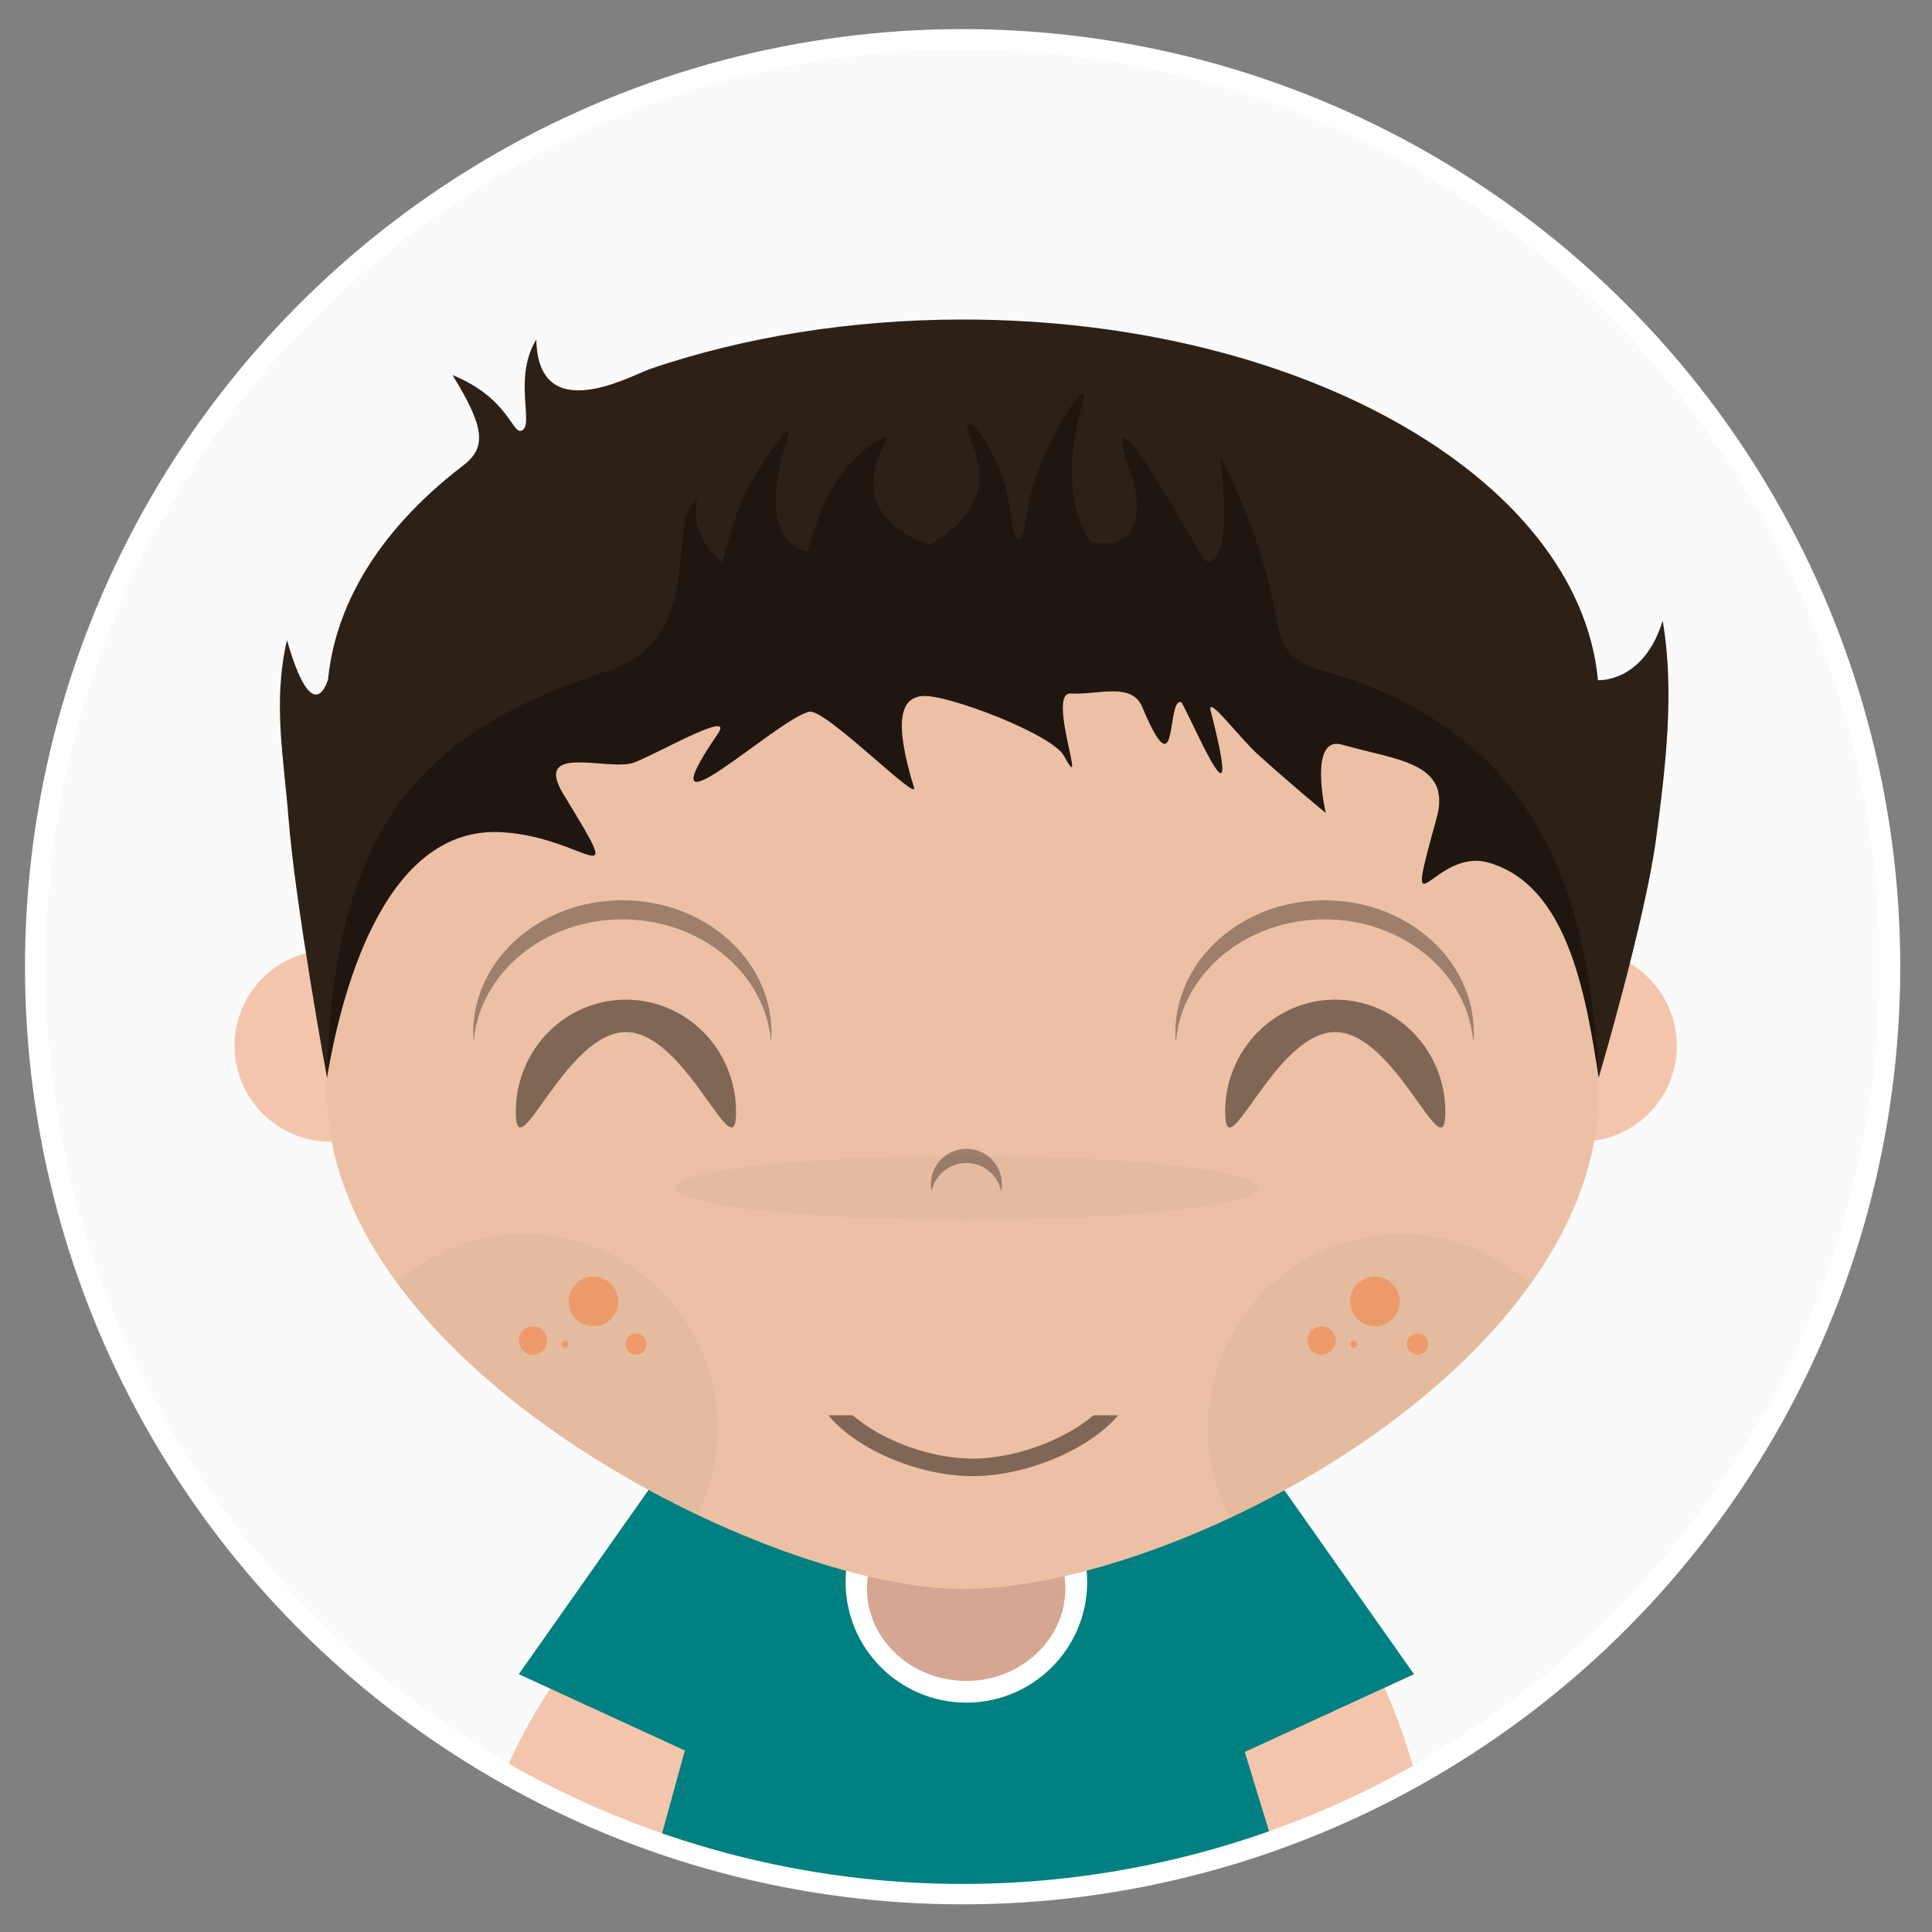 <?xml version="1.0" encoding="UTF-8" standalone="no"?>
<svg
   xmlns:dc="http://purl.org/dc/elements/1.1/"
   xmlns:cc="http://creativecommons.org/ns#"
   xmlns:rdf="http://www.w3.org/1999/02/22-rdf-syntax-ns#"
   xmlns:svg="http://www.w3.org/2000/svg"
   xmlns="http://www.w3.org/2000/svg"
   xmlns:sodipodi="http://sodipodi.sourceforge.net/DTD/sodipodi-0.dtd"
   xmlns:inkscape="http://www.inkscape.org/namespaces/inkscape"
   version="1.1"
   x="0px"
   y="0px"
   preserveAspectRatio="xMidYMid meet"
   width="284px"
   height="284px"
   viewBox="0 0 284 284"
   enable-background="new 0 0 284 284"
   xml:space="preserve"
   id="svg2"
   inkscape:version="0.91 r13725"
   sodipodi:docname="me.svg"><rect x="0" y="0" width="284" height="284" fill="#808080" stroke="none"/><defs
     id="defs67" /><sodipodi:namedview
     pagecolor="#ffffff"
     bordercolor="#666666"
     borderopacity="1"
     objecttolerance="10"
     gridtolerance="10"
     guidetolerance="10"
     inkscape:pageopacity="0"
     inkscape:pageshadow="2"
     inkscape:window-width="1366"
     inkscape:window-height="705"
     id="namedview65"
     showgrid="false"
     inkscape:zoom="0.41549296"
     inkscape:cx="-363.69667"
     inkscape:cy="401.03283"
     inkscape:window-x="-8"
     inkscape:window-y="-8"
     inkscape:window-maximized="1"
     inkscape:current-layer="g4660"
     showguides="true"
     inkscape:guide-bbox="true" /><g
     id="g4526"><g
       id="g4592"><g
         id="g4660"
         transform="translate(-2,-4)"><circle
           r="136.331"
           cy="146.106"
           cx="143.504"
           id="path4524"
           style="opacity:1;fill:#fafafa;fill-opacity:1;stroke:none;stroke-opacity:0.863" /><g
           transform="matrix(0.977,0,0,0.977,5.22,7.425)"
           id="g4460"><circle
             style="fill:#f3f2f1;stroke:none"
             id="oval2"
             cx="141"
             cy="141"
             r="0" /><g
             id="group"
             clip-path="url(#oval)"><clipPath
               id="oval"><circle
                 cx="141"
                 cy="141"
                 r="141"
                 id="circle7" /></clipPath><g
               id="page1"><g
                 id="layer_1"><g
                   id="layer_1_1_"><path
                     style="fill:#f3c5ad;stroke:none"
                     inkscape:connector-curvature="0"
                     id="bezier2"
                     d="m 106.18,234.3 c 11.06,4.14 13.23,25.63 4.84,48.01 -8.38,22.38 -24.15,37.17 -35.2,33.03 -11.06,-4.14 -13.23,-25.64 -4.84,-48.01 8.38,-22.38 24.15,-37.17 35.2,-33.03 z m 0,0" /><path
                     style="fill:#000000;stroke:none"
                     inkscape:connector-curvature="0"
                     id="bezier"
                     d="m 85.45,313.56 0,17.1 113.31,0 0,-17.1 -113.31,0 z m 0,0" /><path
                     style="fill:#1a1718;fill-opacity:0.3;stroke:none"
                     inkscape:connector-curvature="0"
                     id="bezier3"
                     d="m 69.5,287.42 c -1.68,-1.11 -1.74,-5.52 -0.23,-10.18 -0.17,0.38 -0.33,0.77 -0.48,1.17 -1.94,5.08 -2.03,10.18 -0.2,11.39 1.84,1.21 4.88,-1.93 6.82,-7.01 0.15,-0.41 0.29,-0.81 0.42,-1.21 -1.93,4.38 -4.65,6.95 -6.33,5.84 l 0,0 z m 0,0" /><path
                     style="fill:#f3c5ad;stroke:none"
                     inkscape:connector-curvature="0"
                     id="bezier4"
                     d="m 171.82,222.3 c -11.06,4.14 -13.23,25.63 -4.84,48.01 8.38,22.38 24.15,37.17 35.2,33.03 11.06,-4.14 13.23,-25.64 4.84,-48.01 -8.38,-22.38 -24.15,-37.17 -35.2,-33.03 z m 0,0" /><path
                     style="fill:#1a1718;fill-opacity:0.3;stroke:none"
                     inkscape:connector-curvature="0"
                     id="bezier5"
                     d="m 195.56,296.25 c -3.27,0 -5.95,-5.02 -6.36,-11.53 -0.04,0.56 -0.06,1.13 -0.06,1.71 0,7.32 2.87,13.25 6.41,13.25 3.54,0 6.42,-5.93 6.42,-13.25 0,-0.58 -0.03,-1.15 -0.07,-1.71 -0.4,6.5 -3.09,11.53 -6.34,11.53 l 0,0 z m 0,0" /><path
                     inkscape:connector-curvature="0"
                     id="bezier6"
                     d="m 209.45,248.39 -19.56,-27.77 -15.76,7.24 -1.4,-4.57 -62.91,0 -1.08,3.96 -14.42,-6.63 -19.56,27.77 24.99,11.48 -15.37,55.83 116.63,0 -17.02,-55.61 25.46,-11.7 z m 0,0"
                     style="fill:#008080;fill-opacity:1;stroke:none" /><path
                     style="fill:#ffffff;stroke:none"
                     inkscape:connector-curvature="0"
                     id="bezier7"
                     d="m 142.1,252.67 c 10.04,0 18.18,-8.13 18.18,-18.16 0,-10.03 -8.14,-18.16 -18.18,-18.16 -10.03,0 -18.17,8.13 -18.17,18.16 0,10.03 8.14,18.16 18.17,18.16 z m 0,0" /><path
                     style="fill:#d5a691;stroke:none"
                     inkscape:connector-curvature="0"
                     id="bezier8"
                     d="m 142.07,249.4 c 8.25,0 14.93,-6.24 14.93,-13.93 0,-7.69 -6.68,-13.92 -14.93,-13.92 -8.25,0 -14.93,6.23 -14.93,13.92 0,7.69 6.68,13.93 14.93,13.93 z m 0,0" /><path
                     style="fill:#f3c5ad;stroke:none"
                     inkscape:connector-curvature="0"
                     id="bezier9"
                     d="m 46.43,168.27 c 7.97,0 14.43,-6.46 14.43,-14.42 0,-7.97 -6.46,-14.43 -14.43,-14.43 -7.97,0 -14.43,6.46 -14.43,14.43 0,7.96 6.46,14.42 14.43,14.42 z m 0,0" /><path
                     style="fill:#f3c5ad;stroke:none"
                     inkscape:connector-curvature="0"
                     id="bezier10"
                     d="m 234.57,168.27 c 7.97,0 14.43,-6.46 14.43,-14.42 0,-7.97 -6.46,-14.43 -14.43,-14.43 -7.97,0 -14.43,6.46 -14.43,14.43 0,7.96 6.46,14.42 14.43,14.42 z m 0,0" /><path
                     id="bezier11"
                     d="m 141.57,235.58 c 32.269,-0.002 95.67,-33.49 95.67,-74.79 0,-41.3 -42.83,-74.78 -95.67,-74.78 -52.84,0 -95.67,33.48 -95.67,74.78 0,41.3 66.222,74.792 95.67,74.79 z"
                     inkscape:connector-curvature="0"
                     style="fill:#ebc0a5;fill-opacity:1;stroke:none"
                     sodipodi:nodetypes="sssss" /><path
                     inkscape:connector-curvature="0"
                     style="fill:#0a0a0a;fill-opacity:0.031;stroke:none"
                     d="m 207.5,182.16 c -16.05,0 -29.051,13.081 -29.051,29.221 0,4.875 1.205,9.46 3.305,13.5 17.443,-8.157 34.691,-20.472 45.215,-35.18 -5.152,-4.683 -11.974,-7.541 -19.469,-7.541 z"
                     id="bezier29" /><path
                     inkscape:connector-curvature="0"
                     style="fill:#0a0a0a;fill-opacity:0.031;stroke:none"
                     d="m 75.641,182.16 c -7.38,0 -14.111,2.769 -19.234,7.324 10.664,14.524 28.014,26.725 45.236,34.922 1.947,-3.922 3.047,-8.343 3.047,-13.025 0,-16.14 -13.009,-29.221 -29.049,-29.221 z"
                     id="bezier28" /><path
                     inkscape:connector-curvature="0"
                     id="bezier12"
                     d="m 107.449,163.77 c 0,9.33 -7.42,-11.99 -16.57,-11.99 -9.15,0 -16.57,21.32 -16.57,11.99 0,-9.31 7.42,-16.87 16.57,-16.87 9.15,0 16.57,7.56 16.57,16.87 l 0,0 z m 0,0"
                     style="opacity:0.65;fill:#2d2017;fill-opacity:0.863;stroke:none" /><path
                     inkscape:connector-curvature="0"
                     id="bezier13"
                     d="m 214.171,163.77 c 0,9.33 -7.42,-11.99 -16.57,-11.99 -9.15,0 -16.56,21.32 -16.56,11.99 0,-9.31 7.41,-16.87 16.56,-16.87 9.15,0 16.57,7.56 16.57,16.87 l 0,0 z m 0,0"
                     style="opacity:0.65;fill:#2d2017;fill-opacity:0.863;stroke:none" /><path
                     inkscape:connector-curvature="0"
                     id="bezier14"
                     d="m 196.001,134.82 c 11.85,0 21.55,8.15 22.38,18.49 0.04,-0.47 0.07,-0.95 0.07,-1.43 0,-11.01 -10.05,-19.93 -22.45,-19.93 -12.39,0 -22.45,8.92 -22.45,19.93 0,0.48 0.03,0.96 0.07,1.43 0.83,-10.33 10.53,-18.49 22.38,-18.49 l 0,0 z m 0,0"
                     style="opacity:0.65;fill:#2d2017;fill-opacity:0.627;stroke:none" /><path
                     inkscape:connector-curvature="0"
                     id="bezier15"
                     d="m 90.339,134.82 c 11.86,0 21.56,8.15 22.39,18.49 0.03,-0.47 0.06,-0.95 0.06,-1.43 0,-11.01 -10.05,-19.93 -22.45,-19.93 -12.39,0 -22.44,8.92 -22.44,19.93 0,0.48 0.02,0.96 0.06,1.43 0.83,-10.33 10.53,-18.49 22.38,-18.49 l 0,0 z m 0,0"
                     style="opacity:0.65;fill:#2d2017;fill-opacity:0.627;stroke:none" /><path
                     id="bezier16"
                     d="m 46.04,105.24 c -0.09,-1.03 -0.14,-2.07 -0.14,-3.11 0,-13.34 7.55,-25.62 20.21,-35.38 3.764,-2.775 3.764,-5.576 -1.328,-13.829 8.696,3.565 8.976,9.195 10.496,8.315 1.764,-0.929 -1.373,-7.961 2.117,-13.663 C 77.666,60.955 91.77,52.94 94.64,51.96 c 13.88,-4.7 29.89,-7.39 46.95,-7.39 51.86,0 94.07,24.81 95.65,55.77 l -191.2,0 z"
                     style="fill:#2d2017;fill-opacity:1;stroke:none"
                     inkscape:connector-curvature="0"
                     sodipodi:nodetypes="cscccccsccc" /><path
                     id="bezier17"
                     d="m 237.24,98.83 -191.22,0 c 0,0 -2.197,7.716 -6.137,-6.017 -2.17,9.349 -0.472,17.761 0.214,26.602 C 41.12,132.596 45.9,158.65 45.9,158.65 c 2.528,-15.135 9.455,-37.864 26.204,-36.954 12.891,0.701 19.186,10.378 9.42,-5.608 -4.877,-7.983 6.969,-3.414 10.668,-4.896 4.034,-1.616 15.058,-8.007 12.529,-4.306 -12.063,17.648 9.091,-2.412 13.771,-3.316 2.415,-0.466 16.446,13.765 15.72,11.401 -3.102,-10.096 -1.969,-13.479 1.276,-13.758 3.693,-0.317 19.538,5.753 21.296,8.997 3.767,6.952 -2.69,-9.577 1.025,-9.379 4.216,0.225 9.169,-1.757 10.764,2.045 5.491,13.086 3.568,-1.203 5.808,-0.768 0.597,0.116 10.032,23.052 4.492,1.412 -0.71,-2.774 4.282,3.924 6.954,6.351 4.931,4.48 10.339,8.931 10.339,8.931 0,0 -2.726,-11.78 2.531,-10.26 8.063,2.331 16.506,2.599 14.158,11.062 -5.259,18.956 -0.539,4.285 7.826,6.68 11.72,3.355 14.59,19.359 16.56,32.366 0,0 6.995,-23.697 8.629,-35.893 1.455,-10.867 2.811,-22.348 0.998,-32.876 C 244.009,99.21 237.24,98.83 237.24,98.83 Z"
                     inkscape:connector-curvature="0"
                     style="fill:#2d2017;fill-opacity:1;stroke:none"
                     sodipodi:nodetypes="cccacssssssssssssscssscscc" /><path
                     style="fill:#2c2723;stroke:none"
                     inkscape:connector-curvature="0"
                     id="bezier18"
                     d="m 141.03,317.84 0,13.89 1.07,0 0,-13.89 -1.07,0 z m 0,0" /><path
                     inkscape:connector-curvature="0"
                     id="bezier19"
                     d="m 142.1,171.47 c 2.59,0 4.75,1.84 5.24,4.28 0.07,-0.35 0.11,-0.7 0.11,-1.07 0,-2.95 -2.39,-5.34 -5.35,-5.34 -2.95,0 -5.34,2.39 -5.34,5.34 0,0.37 0.04,0.72 0.11,1.07 0.49,-2.44 2.65,-4.28 5.23,-4.28 l 0,0 z m 0,0"
                     style="opacity:0.65;fill:#2d2017;fill-opacity:0.627;stroke:none" /><g
                     id="g4731"><path
                       d="m 203.57,196.05 c 2.07,0 3.74,-1.68 3.74,-3.74 0,-2.07 -1.67,-3.74 -3.74,-3.74 -2.07,0 -3.74,1.67 -3.74,3.74 0,2.06 1.67,3.74 3.74,3.74 z m 0,0"
                       id="bezier20"
                       inkscape:connector-curvature="0"
                       style="fill:#f6742c;fill-opacity:0.455;stroke:none" /><path
                       d="m 209.98,200.32 c 0.89,0 1.61,-0.72 1.61,-1.6 0,-0.89 -0.72,-1.6 -1.61,-1.6 -0.88,0 -1.6,0.71 -1.6,1.6 0,0.88 0.72,1.6 1.6,1.6 z m 0,0"
                       id="bezier21"
                       inkscape:connector-curvature="0"
                       style="fill:#f6742c;fill-opacity:0.455;stroke:none" /><path
                       d="m 195.55,200.32 c 1.18,0 2.14,-0.96 2.14,-2.14 0,-1.18 -0.96,-2.13 -2.14,-2.13 -1.18,0 -2.14,0.95 -2.14,2.13 0,1.18 0.96,2.14 2.14,2.14 z m 0,0"
                       id="bezier22"
                       inkscape:connector-curvature="0"
                       style="fill:#f6742c;fill-opacity:0.455;stroke:none" /><path
                       d="m 200.36,199.25 c 0.3,0 0.54,-0.24 0.54,-0.53 0,-0.3 -0.24,-0.54 -0.54,-0.54 -0.29,0 -0.53,0.24 -0.53,0.54 0,0.29 0.24,0.53 0.53,0.53 z m 0,0"
                       id="bezier23"
                       inkscape:connector-curvature="0"
                       style="fill:#f6742c;fill-opacity:0.455;stroke:none" /></g><g
                     id="g4737"><path
                       d="m 85.98,196.05 c 2.07,0 3.74,-1.68 3.74,-3.74 0,-2.07 -1.67,-3.74 -3.74,-3.74 -2.06,0 -3.74,1.67 -3.74,3.74 0,2.06 1.68,3.74 3.74,3.74 z m 0,0"
                       id="bezier24"
                       inkscape:connector-curvature="0"
                       style="fill:#f6742c;fill-opacity:0.455;stroke:none" /><path
                       d="m 92.4,200.32 c 0.88,0 1.6,-0.72 1.6,-1.6 0,-0.89 -0.72,-1.6 -1.6,-1.6 -0.89,0 -1.61,0.71 -1.61,1.6 0,0.88 0.72,1.6 1.61,1.6 z m 0,0"
                       id="bezier25"
                       inkscape:connector-curvature="0"
                       style="fill:#f6742c;fill-opacity:0.455;stroke:none" /><path
                       d="m 76.9,200.32 c 1.18,0 2.13,-0.96 2.13,-2.14 0,-1.18 -0.95,-2.13 -2.13,-2.13 -1.18,0 -2.14,0.95 -2.14,2.13 0,1.18 0.96,2.14 2.14,2.14 z m 0,0"
                       id="bezier26"
                       inkscape:connector-curvature="0"
                       style="fill:#f6742c;fill-opacity:0.455;stroke:none" /><path
                       d="m 81.71,199.25 c 0.29,0 0.53,-0.24 0.53,-0.53 0,-0.3 -0.24,-0.54 -0.53,-0.54 -0.3,0 -0.54,0.24 -0.54,0.54 0,0.29 0.24,0.53 0.54,0.53 z m 0,0"
                       id="bezier27"
                       inkscape:connector-curvature="0"
                       style="fill:#f6742c;fill-opacity:0.455;stroke:none" /></g><path
                     style="fill:#2c2723;stroke:none"
                     inkscape:connector-curvature="0"
                     id="bezier30"
                     d="m 74.22,336 c 2.66,0 4.81,-1.67 4.81,-3.74 0,-2.06 -2.15,-3.74 -4.81,-3.74 -2.65,0 -4.81,1.68 -4.81,3.74 0,2.07 2.16,3.74 4.81,3.74 z m 0,0" /><path
                     style="fill:#2c2723;stroke:none"
                     inkscape:connector-curvature="0"
                     id="bezier31"
                     d="m 81.71,336 c 2.65,0 4.81,-1.67 4.81,-3.74 0,-2.06 -2.16,-3.74 -4.81,-3.74 -2.66,0 -4.81,1.68 -4.81,3.74 0,2.07 2.15,3.74 4.81,3.74 z m 0,0" /><path
                     style="fill:#2c2723;stroke:none"
                     inkscape:connector-curvature="0"
                     id="bezier32"
                     d="m 89.19,336 c 2.66,0 4.81,-1.67 4.81,-3.74 0,-2.06 -2.15,-3.74 -4.81,-3.74 -2.66,0 -4.81,1.68 -4.81,3.74 0,2.07 2.15,3.74 4.81,3.74 z m 0,0" /><path
                     style="fill:#2c2723;stroke:none"
                     inkscape:connector-curvature="0"
                     id="bezier33"
                     d="m 97.74,336 c 2.66,0 4.81,-1.67 4.81,-3.74 0,-2.06 -2.15,-3.74 -4.81,-3.74 -2.66,0 -4.81,1.68 -4.81,3.74 0,2.07 2.15,3.74 4.81,3.74 z m 0,0" /><path
                     style="fill:#2c2723;stroke:none"
                     inkscape:connector-curvature="0"
                     id="bezier34"
                     d="m 105.22,336 c 2.66,0 4.81,-1.67 4.81,-3.74 0,-2.06 -2.15,-3.74 -4.81,-3.74 -2.65,0 -4.81,1.68 -4.81,3.74 0,2.07 2.16,3.74 4.81,3.74 z m 0,0" /><path
                     style="fill:#2c2723;stroke:none"
                     inkscape:connector-curvature="0"
                     id="bezier35"
                     d="m 112.71,336 c 2.65,0 4.81,-1.67 4.81,-3.74 0,-2.06 -2.16,-3.74 -4.81,-3.74 -2.66,0 -4.81,1.68 -4.81,3.74 0,2.07 2.15,3.74 4.81,3.74 z m 0,0" /><path
                     style="fill:#2c2723;stroke:none"
                     inkscape:connector-curvature="0"
                     id="bezier36"
                     d="m 121.26,336 c 2.66,0 4.81,-1.67 4.81,-3.74 0,-2.06 -2.15,-3.74 -4.81,-3.74 -2.66,0 -4.81,1.68 -4.81,3.74 0,2.07 2.15,3.74 4.81,3.74 z m 0,0" /><path
                     style="fill:#2c2723;stroke:none"
                     inkscape:connector-curvature="0"
                     id="bezier37"
                     d="m 128.74,336 c 2.66,0 4.81,-1.67 4.81,-3.74 0,-2.06 -2.15,-3.74 -4.81,-3.74 -2.66,0 -4.81,1.68 -4.81,3.74 0,2.07 2.15,3.74 4.81,3.74 z m 0,0" /><path
                     style="fill:#2c2723;stroke:none"
                     inkscape:connector-curvature="0"
                     id="bezier38"
                     d="m 136.22,336 c 2.66,0 4.81,-1.67 4.81,-3.74 0,-2.06 -2.15,-3.74 -4.81,-3.74 -2.65,0 -4.81,1.68 -4.81,3.74 0,2.07 2.16,3.74 4.81,3.74 z m 0,0" /><path
                     style="fill:#2c2723;stroke:none"
                     inkscape:connector-curvature="0"
                     id="bezier39"
                     d="m 146.91,336 c 2.66,0 4.81,-1.67 4.81,-3.74 0,-2.06 -2.15,-3.74 -4.81,-3.74 -2.65,0 -4.81,1.68 -4.81,3.74 0,2.07 2.16,3.74 4.81,3.74 z m 0,0" /><path
                     style="fill:#2c2723;stroke:none"
                     inkscape:connector-curvature="0"
                     id="bezier40"
                     d="m 154.4,336 c 2.65,0 4.81,-1.67 4.81,-3.74 0,-2.06 -2.16,-3.74 -4.81,-3.74 -2.66,0 -4.81,1.68 -4.81,3.74 0,2.07 2.15,3.74 4.81,3.74 z m 0,0" /><path
                     style="fill:#2c2723;stroke:none"
                     inkscape:connector-curvature="0"
                     id="bezier41"
                     d="m 161.88,336 c 2.66,0 4.81,-1.67 4.81,-3.74 0,-2.06 -2.15,-3.74 -4.81,-3.74 -2.66,0 -4.81,1.68 -4.81,3.74 0,2.07 2.15,3.74 4.81,3.74 z m 0,0" /><path
                     style="fill:#2c2723;stroke:none"
                     inkscape:connector-curvature="0"
                     id="bezier42"
                     d="m 170.43,336 c 2.66,0 4.81,-1.67 4.81,-3.74 0,-2.06 -2.15,-3.74 -4.81,-3.74 -2.66,0 -4.81,1.68 -4.81,3.74 0,2.07 2.15,3.74 4.81,3.74 z m 0,0" /><path
                     style="fill:#2c2723;stroke:none"
                     inkscape:connector-curvature="0"
                     id="bezier43"
                     d="m 177.91,336 c 2.66,0 4.81,-1.67 4.81,-3.74 0,-2.06 -2.15,-3.74 -4.81,-3.74 -2.65,0 -4.81,1.68 -4.81,3.74 0,2.07 2.16,3.74 4.81,3.74 z m 0,0" /><path
                     style="fill:#2c2723;stroke:none"
                     inkscape:connector-curvature="0"
                     id="bezier44"
                     d="m 185.4,336 c 2.65,0 4.81,-1.67 4.81,-3.74 0,-2.06 -2.16,-3.74 -4.81,-3.74 -2.66,0 -4.81,1.68 -4.81,3.74 0,2.07 2.15,3.74 4.81,3.74 z m 0,0" /><path
                     style="fill:#2c2723;stroke:none"
                     inkscape:connector-curvature="0"
                     id="bezier45"
                     d="m 193.95,336 c 2.65,0 4.81,-1.67 4.81,-3.74 0,-2.06 -2.16,-3.74 -4.81,-3.74 -2.66,0 -4.81,1.68 -4.81,3.74 0,2.07 2.15,3.74 4.81,3.74 z m 0,0" /><path
                     style="fill:#2c2723;stroke:none"
                     inkscape:connector-curvature="0"
                     id="bezier46"
                     d="m 201.43,336 c 2.66,0 4.81,-1.67 4.81,-3.74 0,-2.06 -2.15,-3.74 -4.81,-3.74 -2.66,0 -4.81,1.68 -4.81,3.74 0,2.07 2.15,3.74 4.81,3.74 z m 0,0" /><path
                     style="fill:#2c2723;stroke:none"
                     inkscape:connector-curvature="0"
                     id="bezier47"
                     d="m 208.91,336 c 2.66,0 4.81,-1.67 4.81,-3.74 0,-2.06 -2.15,-3.74 -4.81,-3.74 -2.65,0 -4.81,1.68 -4.81,3.74 0,2.07 2.16,3.74 4.81,3.74 z m 0,0" /><path
                     inkscape:connector-curvature="0"
                     id="bezier48"
                     d="m 142.1,180.02 c 24.21,0 43.83,-2.15 43.83,-4.81 0,-2.65 -19.62,-4.8 -43.83,-4.8 -24.2,0 -43.82,2.15 -43.82,4.8 0,2.66 19.62,4.81 43.82,4.81 z m 0,0"
                     style="fill:#191919;fill-opacity:0.031;stroke:none" /><path
                     style="fill:#ffffff;stroke:none"
                     inkscape:connector-curvature="0"
                     id="bezier49"
                     d="m 105.76,317.84 c -20.08,0 -36.35,6.69 -36.35,14.95 l 72.69,0 c 0,-8.26 -16.27,-14.95 -36.34,-14.95 l 0,0 z m 0,0" /><path
                     style="fill:#ffffff;stroke:none"
                     inkscape:connector-curvature="0"
                     id="bezier50"
                     d="m 178.45,317.84 c -20.07,0 -36.35,6.69 -36.35,14.95 l 72.69,0 c 0,-8.26 -16.27,-14.95 -36.34,-14.95 l 0,0 z m 0,0" /><path
                     style="fill:#f1b89c;stroke:none"
                     inkscape:connector-curvature="0"
                     id="bezier51"
                     d="m 69.88,268.97 c -2.06,-2.88 -4.89,-4.38 -6.33,-3.35 -1.45,1.03 -0.94,4.2 1.12,7.07 2.06,2.88 4.9,4.38 6.34,3.36 1.44,-1.03 0.93,-4.2 -1.13,-7.08 z m 0,0" /><path
                     sodipodi:nodetypes="cccscccsssssccscscccccssssssssssssscssscc"
                     style="fill:#000000;fill-opacity:0.31;stroke:none"
                     inkscape:connector-curvature="0"
                     d="m 194.436,97.072 c -8.945,-3.656 -1.982,-7.652 -14.15,-31.988 2.184,18.913 -2.443,15.661 -2.443,15.661 0,0 -3.01,-5.391 -6.052,-10.338 -4.333,-7.046 -8.73,-13.192 -4.584,-1.575 2.879,11.887 -6.397,9.184 -6.397,9.184 0,0 -5.34,-6.318 -1.356,-20.375 1.504,-5.268 -3.065,1.469 -5.963,8.174 -2.775,6.421 -2.314,11.719 -3.516,11.739 -0.997,0.016 -0.978,-3.445 -1.811,-7.077 -1.291,-5.624 -5.565,-11.636 -5.974,-10.062 -0.147,0.566 1.377,3.715 1.791,6.691 1.009,7.253 -7.407,11.298 -7.407,11.298 0,0 -13.001,-3.367 -6.807,-15.104 1.876,-2.731 -3.833,0.569 -6.994,5.298 -3.111,4.654 -4.494,10.87 -4.494,10.87 0,0 -8.502,-0.487 -2.978,-17.444 0.965,-2.963 -3.976,3.775 -6.686,9.143 -1.491,3.126 -3.244,9.935 -3.244,9.935 0,0 -5.215,-3.822 -3.724,-9.591 -4.901,3.485 1.389,19.955 -12.334,25.537 C 61.612,105.918 46.871,118.947 45.9,158.65 c 2.528,-15.135 9.455,-37.864 26.204,-36.954 12.891,0.701 19.186,10.378 9.42,-5.608 -4.877,-7.983 6.969,-3.414 10.668,-4.896 4.034,-1.616 15.058,-8.007 12.529,-4.306 -12.063,17.648 9.091,-2.412 13.771,-3.316 2.415,-0.466 16.446,13.765 15.72,11.401 -3.102,-10.096 -1.969,-13.479 1.276,-13.758 3.693,-0.317 19.538,5.753 21.296,8.997 3.767,6.952 -2.69,-9.577 1.025,-9.379 4.216,0.225 9.169,-1.757 10.764,2.045 5.491,13.086 3.568,-1.203 5.808,-0.768 0.597,0.116 10.032,23.052 4.492,1.412 -0.71,-2.774 4.282,3.924 6.954,6.351 4.931,4.48 10.339,8.931 10.339,8.931 0,0 -2.726,-11.78 2.531,-10.26 8.063,2.331 16.506,2.599 14.158,11.062 -5.259,18.956 -0.539,4.285 7.826,6.68 11.72,3.355 14.59,19.359 16.56,32.366 -1.343,-23.484 -6.313,-51.988 -42.804,-61.578 z"
                     id="path4248" /></g><g
                   id="g4727"><path
                     sodipodi:nodetypes="czssc"
                     style="opacity:0.65;fill:none;stroke:#2d2017;stroke-width:2.637;stroke-miterlimit:4;stroke-opacity:0.863"
                     inkscape:connector-curvature="0"
                     d="m 166.048,203.633 c 0,6.835 -12.844,13.69 -23.108,13.639 -10.264,-0.051 -22.648,-6.814 -22.648,-13.639 0,-6.886 10.228,-12.447 22.878,-12.447 12.651,0 22.878,5.561 22.878,12.447 z"
                     stroke-miterlimit="4"
                     id="bezier52" /><path
                     inkscape:connector-curvature="0"
                     style="fill:#ebc0a5;fill-opacity:1;stroke:none"
                     d="m 110.03,188.158 0,21.278 65.21,0 0,-21.278 -65.21,0 z m 0,0"
                     id="bezier53" /></g></g></g><g
               id="g4226"
               transform="matrix(-1,0,0,1,158.458,0)" /></g></g><circle
           style="opacity:1;fill:none;fill-opacity:1;stroke:#ffffff;stroke-width:3;stroke-linecap:square;stroke-linejoin:round;stroke-miterlimit:4;stroke-dasharray:none;stroke-opacity:1"
           id="circle4658"
           cx="143.504"
           cy="146.106"
           r="136.331" /></g></g></g></svg>